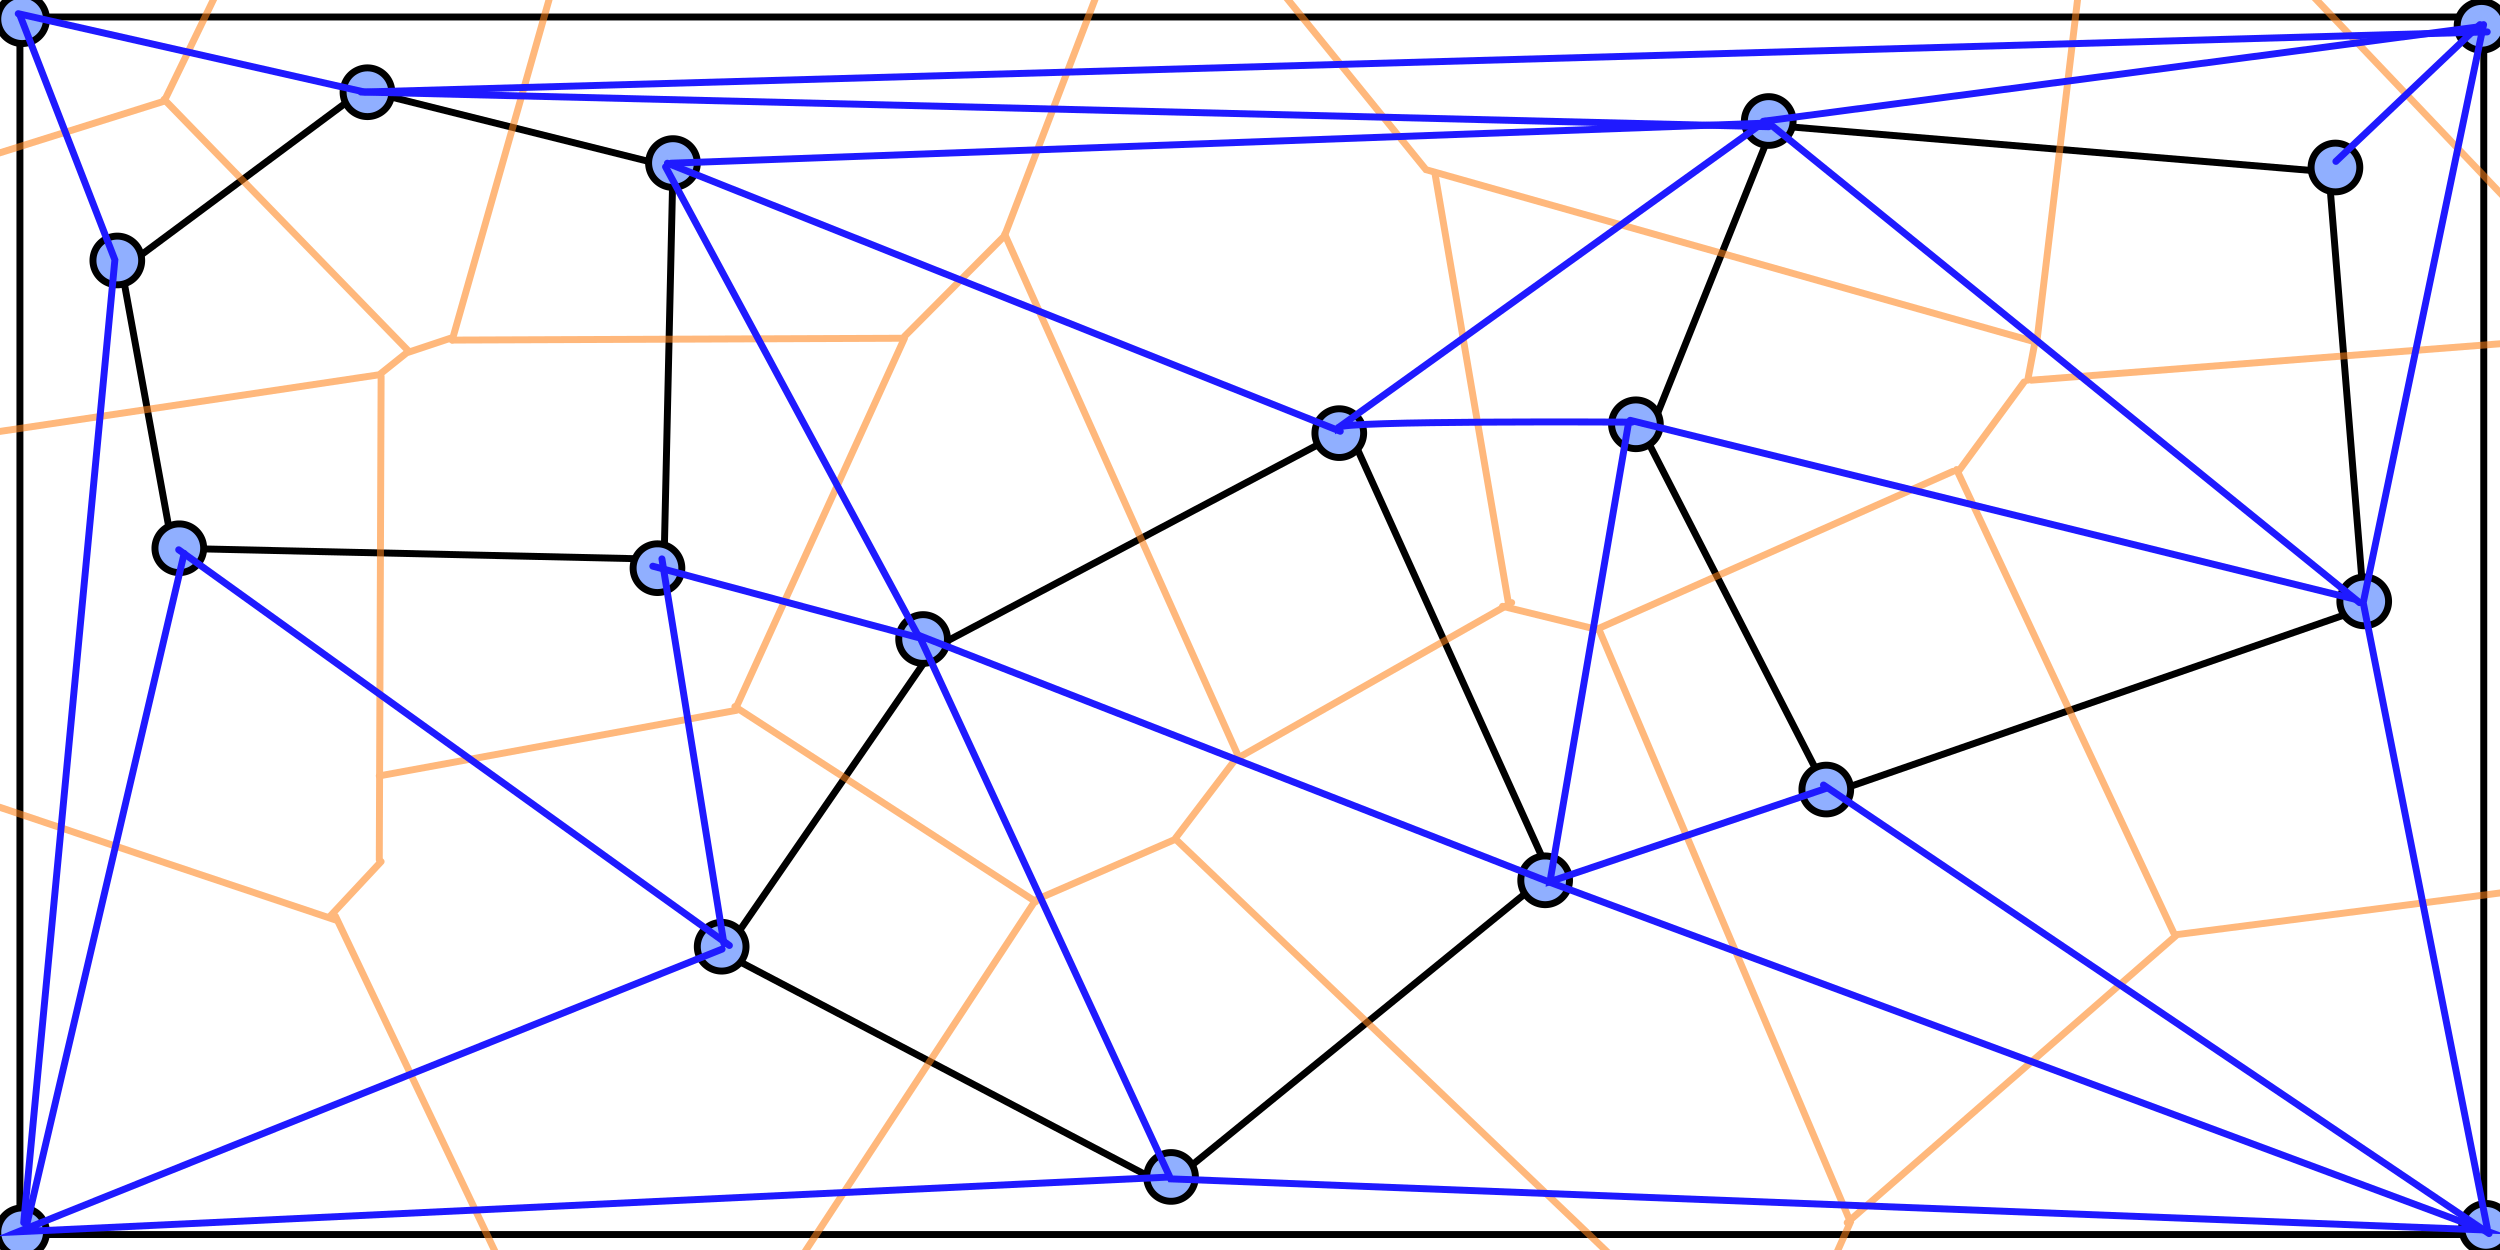 <?xml version="1.0" encoding="UTF-8" standalone="no"?>
<!-- Created with Inkscape (http://www.inkscape.org/) -->

<svg
   xmlns:dc="http://purl.org/dc/elements/1.1/"
   xmlns:cc="http://creativecommons.org/ns#"
   xmlns:rdf="http://www.w3.org/1999/02/22-rdf-syntax-ns#"
   xmlns:svg="http://www.w3.org/2000/svg"
   xmlns="http://www.w3.org/2000/svg"
   xmlns:sodipodi="http://sodipodi.sourceforge.net/DTD/sodipodi-0.dtd"
   xmlns:inkscape="http://www.inkscape.org/namespaces/inkscape"
   width="360"
   height="180"
   id="svg2"
   version="1.1"
   inkscape:version="0.48.1 r9760"
   sodipodi:docname="delauny_collision.svg">
  <defs
     id="defs4" />
  <sodipodi:namedview
     id="base"
     pagecolor="#ffffff"
     bordercolor="#666666"
     borderopacity="1.0"
     inkscape:pageopacity="0.0"
     inkscape:pageshadow="2"
     inkscape:zoom="1"
     inkscape:cx="180"
     inkscape:cy="25"
     inkscape:document-units="px"
     inkscape:current-layer="layer4"
     showgrid="false"
     units="in"
     inkscape:window-width="1920"
     inkscape:window-height="1005"
     inkscape:window-x="1920"
     inkscape:window-y="24"
     inkscape:window-maximized="1" />
  <g
     inkscape:label="workspace"
     inkscape:groupmode="layer"
     id="layer1"
     transform="translate(0,-872.36)">
    <rect
       style="fill:none;stroke:#000000;stroke-width:1;stroke-linecap:round;stroke-miterlimit:10;stroke-opacity:1;stroke-dasharray:none;stroke-dashoffset:0"
       id="rect3004"
       width="354.793"
       height="175.325"
       x="2.869"
       y="874.804" />
    <g
       inkscape:groupmode="layer"
       id="layer2"
       inkscape:label="obstacles"
       sodipodi:insensitive="true">
      <path
         style="fill:none;stroke:#000000;stroke-width:1;stroke-linecap:round;stroke-miterlimit:10;stroke-opacity:1;stroke-dasharray:none;stroke-dashoffset:0"
         d="m 24.864,951.309 -7.332,-40.165 34.746,-25.821 44.628,11.157 -1.275,56.423 z"
         id="path3779"
         inkscape:connector-curvature="0" />
      <path
         style="fill:none;stroke:#000000;stroke-width:1;stroke-linecap:round;stroke-miterlimit:10;stroke-opacity:1;stroke-dasharray:none;stroke-dashoffset:0"
         d="m 237.166,935.689 26.139,51.004 77.143,-26.777 -5.1,-62.798 -80.012,-6.694 z"
         id="path3781"
         inkscape:connector-curvature="0" />
      <path
         style="fill:none;stroke:#000000;stroke-width:1;stroke-linecap:round;stroke-miterlimit:10;stroke-opacity:1;stroke-dasharray:none;stroke-dashoffset:0"
         d="m 134.522,965.654 -30.283,43.991 63.754,33.471 55.148,-44.947 -29.008,-64.073 z"
         id="path3783"
         inkscape:connector-curvature="0" />
    </g>
    <g
       inkscape:groupmode="layer"
       id="layer3"
       inkscape:label="points"
       sodipodi:insensitive="true">
      <path
         sodipodi:type="arc"
         style="fill:#90afff;fill-opacity:1;stroke:#000000;stroke-width:1;stroke-linecap:round;stroke-miterlimit:10;stroke-opacity:1;stroke-dasharray:none;stroke-dashoffset:0"
         id="path3786"
         sodipodi:cx="4.46281"
         sodipodi:cy="2.4439197"
         sodipodi:rx="3.5064936"
         sodipodi:ry="3.5064936"
         d="m 7.969,2.444 a 3.506,3.506 0 1 1 -7.013,0 3.506,3.506 0 1 1 7.013,0 z"
         transform="translate(-1.275,872.679)" />
      <path
         sodipodi:type="arc"
         style="fill:#90afff;fill-opacity:1;stroke:#000000;stroke-width:1;stroke-linecap:round;stroke-miterlimit:10;stroke-opacity:1;stroke-dasharray:none;stroke-dashoffset:0"
         id="path3786-2"
         sodipodi:cx="4.46281"
         sodipodi:cy="2.4439197"
         sodipodi:rx="3.5064936"
         sodipodi:ry="3.5064936"
         d="m 7.969,2.444 a 3.506,3.506 0 1 1 -7.013,0 3.506,3.506 0 1 1 7.013,0 z"
         transform="translate(48.453,883.198)" />
      <path
         sodipodi:type="arc"
         style="fill:#90afff;fill-opacity:1;stroke:#000000;stroke-width:1;stroke-linecap:round;stroke-miterlimit:10;stroke-opacity:1;stroke-dasharray:none;stroke-dashoffset:0"
         id="path3786-8"
         sodipodi:cx="4.46281"
         sodipodi:cy="2.4439197"
         sodipodi:rx="3.5064936"
         sodipodi:ry="3.5064936"
         d="m 7.969,2.444 a 3.506,3.506 0 1 1 -7.013,0 3.506,3.506 0 1 1 7.013,0 z"
         transform="translate(92.444,893.399)" />
      <path
         sodipodi:type="arc"
         style="fill:#90afff;fill-opacity:1;stroke:#000000;stroke-width:1;stroke-linecap:round;stroke-miterlimit:10;stroke-opacity:1;stroke-dasharray:none;stroke-dashoffset:0"
         id="path3786-1"
         sodipodi:cx="4.46281"
         sodipodi:cy="2.4439197"
         sodipodi:rx="3.5064936"
         sodipodi:ry="3.5064936"
         d="m 7.969,2.444 a 3.506,3.506 0 1 1 -7.013,0 3.506,3.506 0 1 1 7.013,0 z"
         transform="translate(90.213,951.734)" />
      <path
         sodipodi:type="arc"
         style="fill:#90afff;fill-opacity:1;stroke:#000000;stroke-width:1;stroke-linecap:round;stroke-miterlimit:10;stroke-opacity:1;stroke-dasharray:none;stroke-dashoffset:0"
         id="path3786-6"
         sodipodi:cx="4.46281"
         sodipodi:cy="2.4439197"
         sodipodi:rx="3.5064936"
         sodipodi:ry="3.5064936"
         d="m 7.969,2.444 a 3.506,3.506 0 1 1 -7.013,0 3.506,3.506 0 1 1 7.013,0 z"
         transform="translate(21.358,948.865)" />
      <path
         sodipodi:type="arc"
         style="fill:#90afff;fill-opacity:1;stroke:#000000;stroke-width:1;stroke-linecap:round;stroke-miterlimit:10;stroke-opacity:1;stroke-dasharray:none;stroke-dashoffset:0"
         id="path3786-7"
         sodipodi:cx="4.46281"
         sodipodi:cy="2.4439197"
         sodipodi:rx="3.5064936"
         sodipodi:ry="3.5064936"
         d="m 7.969,2.444 a 3.506,3.506 0 1 1 -7.013,0 3.506,3.506 0 1 1 7.013,0 z"
         transform="translate(12.432,907.425)" />
      <path
         sodipodi:type="arc"
         style="fill:#90afff;fill-opacity:1;stroke:#000000;stroke-width:1;stroke-linecap:round;stroke-miterlimit:10;stroke-opacity:1;stroke-dasharray:none;stroke-dashoffset:0"
         id="path3786-88"
         sodipodi:cx="4.46281"
         sodipodi:cy="2.4439197"
         sodipodi:rx="3.5064936"
         sodipodi:ry="3.5064936"
         d="m 7.969,2.444 a 3.506,3.506 0 1 1 -7.013,0 3.506,3.506 0 1 1 7.013,0 z"
         transform="translate(99.457,1006.244)" />
      <path
         sodipodi:type="arc"
         style="fill:#90afff;fill-opacity:1;stroke:#000000;stroke-width:1;stroke-linecap:round;stroke-miterlimit:10;stroke-opacity:1;stroke-dasharray:none;stroke-dashoffset:0"
         id="path3786-21"
         sodipodi:cx="4.46281"
         sodipodi:cy="2.4439197"
         sodipodi:rx="3.5064936"
         sodipodi:ry="3.5064936"
         d="m 7.969,2.444 a 3.506,3.506 0 1 1 -7.013,0 3.506,3.506 0 1 1 7.013,0 z"
         transform="translate(128.465,961.935)" />
      <path
         sodipodi:type="arc"
         style="fill:#90afff;fill-opacity:1;stroke:#000000;stroke-width:1;stroke-linecap:round;stroke-miterlimit:10;stroke-opacity:1;stroke-dasharray:none;stroke-dashoffset:0"
         id="path3786-3"
         sodipodi:cx="4.46281"
         sodipodi:cy="2.4439197"
         sodipodi:rx="3.5064936"
         sodipodi:ry="3.5064936"
         d="m 7.969,2.444 a 3.506,3.506 0 1 1 -7.013,0 3.506,3.506 0 1 1 7.013,0 z"
         transform="translate(164.168,1039.396)" />
      <path
         sodipodi:type="arc"
         style="fill:#90afff;fill-opacity:1;stroke:#000000;stroke-width:1;stroke-linecap:round;stroke-miterlimit:10;stroke-opacity:1;stroke-dasharray:none;stroke-dashoffset:0"
         id="path3786-89"
         sodipodi:cx="4.46281"
         sodipodi:cy="2.4439197"
         sodipodi:rx="3.5064936"
         sodipodi:ry="3.5064936"
         d="m 7.969,2.444 a 3.506,3.506 0 1 1 -7.013,0 3.506,3.506 0 1 1 7.013,0 z"
         transform="translate(218.04,996.681)" />
      <path
         sodipodi:type="arc"
         style="fill:#90afff;fill-opacity:1;stroke:#000000;stroke-width:1;stroke-linecap:round;stroke-miterlimit:10;stroke-opacity:1;stroke-dasharray:none;stroke-dashoffset:0"
         id="path3786-35"
         sodipodi:cx="4.46281"
         sodipodi:cy="2.4439197"
         sodipodi:rx="3.5064936"
         sodipodi:ry="3.5064936"
         d="m 7.969,2.444 a 3.506,3.506 0 1 1 -7.013,0 3.506,3.506 0 1 1 7.013,0 z"
         transform="translate(188.394,932.289)" />
      <path
         sodipodi:type="arc"
         style="fill:#90afff;fill-opacity:1;stroke:#000000;stroke-width:1;stroke-linecap:round;stroke-miterlimit:10;stroke-opacity:1;stroke-dasharray:none;stroke-dashoffset:0"
         id="path3786-4"
         sodipodi:cx="4.46281"
         sodipodi:cy="2.4439197"
         sodipodi:rx="3.5064936"
         sodipodi:ry="3.5064936"
         d="m 7.969,2.444 a 3.506,3.506 0 1 1 -7.013,0 3.506,3.506 0 1 1 7.013,0 z"
         transform="translate(231.11,931.014)" />
      <path
         sodipodi:type="arc"
         style="fill:#90afff;fill-opacity:1;stroke:#000000;stroke-width:1;stroke-linecap:round;stroke-miterlimit:10;stroke-opacity:1;stroke-dasharray:none;stroke-dashoffset:0"
         id="path3786-12"
         sodipodi:cx="4.46281"
         sodipodi:cy="2.4439197"
         sodipodi:rx="3.5064936"
         sodipodi:ry="3.5064936"
         d="m 7.969,2.444 a 3.506,3.506 0 1 1 -7.013,0 3.506,3.506 0 1 1 7.013,0 z"
         transform="translate(258.524,983.611)" />
      <path
         sodipodi:type="arc"
         style="fill:#90afff;fill-opacity:1;stroke:#000000;stroke-width:1;stroke-linecap:round;stroke-miterlimit:10;stroke-opacity:1;stroke-dasharray:none;stroke-dashoffset:0"
         id="path3786-27"
         sodipodi:cx="4.46281"
         sodipodi:cy="2.4439197"
         sodipodi:rx="3.5064936"
         sodipodi:ry="3.5064936"
         d="m 7.969,2.444 a 3.506,3.506 0 1 1 -7.013,0 3.506,3.506 0 1 1 7.013,0 z"
         transform="translate(335.986,956.516)" />
      <path
         sodipodi:type="arc"
         style="fill:#90afff;fill-opacity:1;stroke:#000000;stroke-width:1;stroke-linecap:round;stroke-miterlimit:10;stroke-opacity:1;stroke-dasharray:none;stroke-dashoffset:0"
         id="path3786-79"
         sodipodi:cx="4.46281"
         sodipodi:cy="2.4439197"
         sodipodi:rx="3.5064936"
         sodipodi:ry="3.5064936"
         d="m 7.969,2.444 a 3.506,3.506 0 1 1 -7.013,0 3.506,3.506 0 1 1 7.013,0 z"
         transform="translate(331.842,894.036)" />
      <path
         sodipodi:type="arc"
         style="fill:#90afff;fill-opacity:1;stroke:#000000;stroke-width:1;stroke-linecap:round;stroke-miterlimit:10;stroke-opacity:1;stroke-dasharray:none;stroke-dashoffset:0"
         id="path3786-14"
         sodipodi:cx="4.46281"
         sodipodi:cy="2.4439197"
         sodipodi:rx="3.5064936"
         sodipodi:ry="3.5064936"
         d="m 7.969,2.444 a 3.506,3.506 0 1 1 -7.013,0 3.506,3.506 0 1 1 7.013,0 z"
         transform="translate(250.236,887.342)" />
      <path
         sodipodi:type="arc"
         style="fill:#90afff;fill-opacity:1;stroke:#000000;stroke-width:1;stroke-linecap:round;stroke-miterlimit:10;stroke-opacity:1;stroke-dasharray:none;stroke-dashoffset:0"
         id="path3786-0"
         sodipodi:cx="4.46281"
         sodipodi:cy="2.4439197"
         sodipodi:rx="3.5064936"
         sodipodi:ry="3.5064936"
         d="m 7.969,2.444 a 3.506,3.506 0 1 1 -7.013,0 3.506,3.506 0 1 1 7.013,0 z"
         transform="translate(352.881,873.635)" />
      <path
         sodipodi:type="arc"
         style="fill:#90afff;fill-opacity:1;stroke:#000000;stroke-width:1;stroke-linecap:round;stroke-miterlimit:10;stroke-opacity:1;stroke-dasharray:none;stroke-dashoffset:0"
         id="path3786-47"
         sodipodi:cx="4.46281"
         sodipodi:cy="2.4439197"
         sodipodi:rx="3.5064936"
         sodipodi:ry="3.5064936"
         d="m 7.969,2.444 a 3.506,3.506 0 1 1 -7.013,0 3.506,3.506 0 1 1 7.013,0 z"
         transform="translate(353.518,1046.728)" />
      <path
         sodipodi:type="arc"
         style="fill:#90afff;fill-opacity:1;stroke:#000000;stroke-width:1;stroke-linecap:round;stroke-miterlimit:10;stroke-opacity:1;stroke-dasharray:none;stroke-dashoffset:0"
         id="path3786-87"
         sodipodi:cx="4.46281"
         sodipodi:cy="2.4439197"
         sodipodi:rx="3.5064936"
         sodipodi:ry="3.5064936"
         d="m 7.969,2.444 a 3.506,3.506 0 1 1 -7.013,0 3.506,3.506 0 1 1 7.013,0 z"
         transform="translate(-1.275,1047.366)" />
    </g>
    <g
       inkscape:groupmode="layer"
       id="layer4"
       inkscape:label="voronoi"
       sodipodi:insensitive="true"
       style="opacity:0.571">
      <path
         style="fill:none;stroke:#ff831a;stroke-width:1;stroke-linecap:round;stroke-miterlimit:10;stroke-opacity:1;stroke-dasharray:none;stroke-dashoffset:0"
         d="m 144.683,33.742 33.611,75.098"
         id="path3930"
         inkscape:connector-curvature="0"
         transform="translate(0,872.36)"
         sodipodi:nodetypes="cc" />
      <path
         style="fill:none;stroke:#ff831a;stroke-width:1;stroke-linecap:round;stroke-miterlimit:10;stroke-opacity:1;stroke-dasharray:none;stroke-dashoffset:0"
         d="m 217.681,86.783 -38.862,22.057"
         id="path3932"
         inkscape:connector-curvature="0"
         transform="translate(0,872.36)"
         sodipodi:nodetypes="cc" />
      <path
         style="fill:none;stroke:#ff831a;stroke-width:1;stroke-linecap:round;stroke-miterlimit:10;stroke-opacity:1;stroke-dasharray:none;stroke-dashoffset:0"
         d="m 169.365,120.919 85.638,81.888 -3.187,121.876"
         id="path3934"
         inkscape:connector-curvature="0"
         transform="translate(0,872.36)"
         sodipodi:nodetypes="ccc" />
      <path
         style="fill:none;stroke:#ff831a;stroke-width:1;stroke-linecap:round;stroke-miterlimit:10;stroke-opacity:1;stroke-dasharray:none;stroke-dashoffset:0"
         d="m 90.066,219.65 59.081,-90.066 19.956,-8.665 9.19,-12.079"
         id="path3936"
         inkscape:connector-curvature="0"
         transform="translate(0,872.36)"
         sodipodi:nodetypes="cccc" />
      <path
         style="fill:none;stroke:#ff831a;stroke-width:1;stroke-linecap:round;stroke-miterlimit:10;stroke-opacity:1;stroke-dasharray:none;stroke-dashoffset:0"
         d="m 105.821,101.751 43.326,28.096"
         id="path3938"
         inkscape:connector-curvature="0"
         transform="translate(0,872.36)"
         sodipodi:nodetypes="cc" />
      <path
         style="fill:none;stroke:#ff831a;stroke-width:1;stroke-linecap:round;stroke-miterlimit:10;stroke-opacity:1;stroke-dasharray:none;stroke-dashoffset:0"
         d="M 54.88,54.223 54.617,123.807"
         id="path3940"
         inkscape:connector-curvature="0"
         transform="translate(0,872.36)"
         sodipodi:nodetypes="cc" />
      <path
         style="fill:none;stroke:#ff831a;stroke-width:1;stroke-linecap:round;stroke-miterlimit:10;stroke-opacity:1;stroke-dasharray:none;stroke-dashoffset:0"
         d="M 65.12,48.972 129.716,48.709"
         id="path3942"
         inkscape:connector-curvature="0"
         transform="translate(0,872.36)"
         sodipodi:nodetypes="cc" />
      <path
         style="fill:none;stroke:#ff831a;stroke-width:1;stroke-linecap:round;stroke-miterlimit:10;stroke-opacity:1;stroke-dasharray:none;stroke-dashoffset:0"
         d="M 65.12,48.972 147.615,-241.033"
         id="path3944"
         inkscape:connector-curvature="0"
         transform="translate(0,872.36)"
         sodipodi:nodetypes="cc" />
      <path
         style="fill:none;stroke:#ff831a;stroke-width:1;stroke-linecap:round;stroke-miterlimit:10;stroke-opacity:1;stroke-dasharray:none;stroke-dashoffset:0"
         d="m -110.547,78.643 165.164,-24.683 3.939,-3.151 6.302,-2.101"
         id="path3946"
         inkscape:connector-curvature="0"
         transform="translate(0,872.36)"
         sodipodi:nodetypes="cccc" />
      <path
         style="fill:none;stroke:#ff831a;stroke-width:1;stroke-linecap:round;stroke-miterlimit:10;stroke-opacity:1;stroke-dasharray:none;stroke-dashoffset:0"
         d="M 23.632,14.311 58.818,50.547"
         id="path3948"
         inkscape:connector-curvature="0"
         transform="translate(0,872.36)"
         sodipodi:nodetypes="cc" />
      <path
         style="fill:none;stroke:#ff831a;stroke-width:1;stroke-linecap:round;stroke-miterlimit:10;stroke-opacity:1;stroke-dasharray:none;stroke-dashoffset:0"
         d="M -173.567,76.543 23.632,14.573"
         id="path3950"
         inkscape:connector-curvature="0"
         transform="translate(0,872.36)"
         sodipodi:nodetypes="cc" />
      <path
         style="fill:none;stroke:#ff831a;stroke-width:1;stroke-linecap:round;stroke-miterlimit:10;stroke-opacity:1;stroke-dasharray:none;stroke-dashoffset:0"
         d="M 23.895,14.048 148.442,-242.768"
         id="path3952"
         inkscape:connector-curvature="0"
         transform="translate(0,872.36)"
         sodipodi:nodetypes="cc" />
      <path
         style="fill:none;stroke:#ff831a;stroke-width:1;stroke-linecap:round;stroke-miterlimit:10;stroke-opacity:1;stroke-dasharray:none;stroke-dashoffset:0"
         d="m 302.757,-32.429 76.411,80.35"
         id="path3954"
         inkscape:connector-curvature="0"
         transform="translate(0,872.36)"
         sodipodi:nodetypes="cc" />
      <path
         style="fill:none;stroke:#ff831a;stroke-width:1;stroke-linecap:round;stroke-miterlimit:10;stroke-opacity:1;stroke-dasharray:none;stroke-dashoffset:0"
         d="m 292.516,54.748 86.131,-6.692"
         id="path3956"
         inkscape:connector-curvature="0"
         transform="translate(0,872.36)"
         sodipodi:nodetypes="cc" />
      <path
         style="fill:none;stroke:#ff831a;stroke-width:1;stroke-linecap:round;stroke-miterlimit:10;stroke-opacity:1;stroke-dasharray:none;stroke-dashoffset:0"
         d="M 293.304,49.234 303.02,-32.429 201,-441"
         id="path3958"
         inkscape:connector-curvature="0"
         transform="translate(0,872.36)"
         sodipodi:nodetypes="cc" />
      <path
         style="fill:none;stroke:#ff831a;stroke-width:1;stroke-linecap:round;stroke-miterlimit:10;stroke-opacity:1;stroke-dasharray:none;stroke-dashoffset:0"
         d="m 166.214,-23.764 39.124,48.196 87.703,24.801 -1.05,5.514"
         id="path3960"
         inkscape:connector-curvature="0"
         transform="translate(0,872.36)"
         sodipodi:nodetypes="cccc" />
      <path
         style="fill:none;stroke:#ff831a;stroke-width:1;stroke-linecap:round;stroke-miterlimit:10;stroke-opacity:1;stroke-dasharray:none;stroke-dashoffset:0"
         d="M 230.284,90.46 281.225,67.877"
         id="path3962"
         inkscape:connector-curvature="0"
         transform="translate(0,872.36)"
         sodipodi:nodetypes="cc" />
      <path
         style="fill:none;stroke:#ff831a;stroke-width:1;stroke-linecap:round;stroke-miterlimit:10;stroke-opacity:1;stroke-dasharray:none;stroke-dashoffset:0"
         d="m 281.751,67.615 31.247,66.696"
         id="path3964"
         inkscape:connector-curvature="0"
         transform="translate(0,872.36)"
         sodipodi:nodetypes="cc" />
      <path
         style="fill:none;stroke:#ff831a;stroke-width:1;stroke-linecap:round;stroke-miterlimit:10;stroke-opacity:1;stroke-dasharray:none;stroke-dashoffset:0"
         d="M 48.315,132.473 -111.335,78.906 -173.035,76.63 -260.481,76.543"
         id="path3968"
         inkscape:connector-curvature="0"
         transform="translate(0,872.36)"
         sodipodi:nodetypes="cccc" />
      <path
         style="fill:none;stroke:#ff831a;stroke-width:1;stroke-linecap:round;stroke-miterlimit:10;stroke-opacity:1;stroke-dasharray:none;stroke-dashoffset:0"
         d="m 48.315,131.947 41.488,87.177"
         id="path3970"
         inkscape:connector-curvature="0"
         transform="translate(0,872.36)"
         sodipodi:nodetypes="cc" />
      <path
         style="fill:none;stroke:#ff831a;stroke-width:1;stroke-linecap:round;stroke-miterlimit:10;stroke-opacity:1;stroke-dasharray:none;stroke-dashoffset:0"
         d="m 47.527,131.947 7.352,-7.877"
         id="path3972"
         inkscape:connector-curvature="0"
         transform="translate(0,872.36)" />
      <path
         style="fill:none;stroke:#ff831a;stroke-width:1;stroke-linecap:round;stroke-miterlimit:10;stroke-opacity:1;stroke-dasharray:none;stroke-dashoffset:0"
         d="M 105.821,102.276 130.241,48.709"
         id="path3974"
         inkscape:connector-curvature="0"
         transform="translate(0,872.36)"
         sodipodi:nodetypes="cc" />
      <path
         style="fill:none;stroke:#ff831a;stroke-width:1;stroke-linecap:round;stroke-miterlimit:10;stroke-opacity:1;stroke-dasharray:none;stroke-dashoffset:0"
         d="m 54.617,111.729 51.466,-9.453"
         id="path3976"
         inkscape:connector-curvature="0"
         transform="translate(0,872.36)"
         sodipodi:nodetypes="cc" />
      <path
         style="fill:none;stroke:#ff831a;stroke-width:1;stroke-linecap:round;stroke-miterlimit:10;stroke-opacity:1;stroke-dasharray:none;stroke-dashoffset:0"
         d="m 130.241,48.446 14.405,-14.479 22.094,-57.731 -21.593,-214.392"
         id="path3978"
         inkscape:connector-curvature="0"
         transform="translate(0,872.36)"
         sodipodi:nodetypes="cccc" />
      <path
         style="fill:none;stroke:#ff831a;stroke-width:1;stroke-linecap:round;stroke-miterlimit:10;stroke-opacity:1;stroke-dasharray:none;stroke-dashoffset:0"
         d="m 282.013,67.877 9.453,-12.867"
         id="path3980"
         inkscape:connector-curvature="0"
         transform="translate(0,872.36)"
         sodipodi:nodetypes="cc" />
      <path
         style="fill:none;stroke:#ff831a;stroke-width:1;stroke-linecap:round;stroke-miterlimit:10;stroke-opacity:1;stroke-dasharray:none;stroke-dashoffset:0"
         d="m 206.652,25.077 10.503,61.444"
         id="path3982"
         inkscape:connector-curvature="0"
         transform="translate(0,872.36)"
         sodipodi:nodetypes="cc" />
      <path
         style="fill:none;stroke:#ff831a;stroke-width:1;stroke-linecap:round;stroke-miterlimit:10;stroke-opacity:1;stroke-dasharray:none;stroke-dashoffset:0"
         d="m 216.368,87.309 13.917,3.414 36.179,85.252 -11.759,26.345"
         id="path3984"
         inkscape:connector-curvature="0"
         transform="translate(0,872.36)"
         sodipodi:nodetypes="cccc" />
      <path
         style="fill:none;stroke:#ff831a;stroke-width:1;stroke-linecap:round;stroke-miterlimit:10;stroke-opacity:1;stroke-dasharray:none;stroke-dashoffset:0"
         d="m 265.996,176.061 47.527,-41.488 210.066,-27.046"
         id="path3986"
         inkscape:connector-curvature="0"
         transform="translate(0,872.36)"
         sodipodi:nodetypes="ccc" />
      <path
         style="fill:none;stroke:#ff831a;stroke-width:1;stroke-linecap:round;stroke-miterlimit:10;stroke-opacity:1;stroke-dasharray:none;stroke-dashoffset:0"
         d="M 379.168,47.921 523.589,107.002"
         id="path3988"
         inkscape:connector-curvature="0"
         transform="translate(0,872.36)"
         sodipodi:nodetypes="cc" />
      <path
         style="fill:none;stroke:#ff831a;stroke-width:1;stroke-linecap:round;stroke-miterlimit:10;stroke-opacity:1;stroke-dasharray:none;stroke-dashoffset:0"
         d="m 89.278,219.387 14.967,92.691"
         id="path3992"
         inkscape:connector-curvature="0"
         transform="translate(0,872.36)" />
      <path
         style="fill:none;stroke:#ff831a;stroke-width:1;stroke-linecap:round;stroke-miterlimit:10;stroke-opacity:1;stroke-dasharray:none;stroke-dashoffset:0"
         d="m 523.063,105.952 117.637,0"
         id="path3994"
         inkscape:connector-curvature="0"
         transform="translate(0,872.36)" />
    </g>
    <g
       inkscape:groupmode="layer"
       id="layer5"
       inkscape:label="triangulation">
      <path
         style="fill:none;stroke:#1f1aff;stroke-width:1;stroke-linecap:round;stroke-miterlimit:10;stroke-opacity:1;stroke-dasharray:none;stroke-dashoffset:0"
         d="M 254.705,17.724 339.781,86.783"
         id="path3997"
         inkscape:connector-curvature="0"
         transform="translate(0,872.36)" />
      <path
         style="fill:none;stroke:#1f1aff;stroke-width:1;stroke-linecap:round;stroke-miterlimit:10;stroke-opacity:1;stroke-dasharray:none;stroke-dashoffset:0"
         d="M 336.368,23.239 357.112,3.545"
         id="path3999"
         inkscape:connector-curvature="0"
         transform="translate(0,872.36)" />
      <path
         style="fill:none;stroke:#1f1aff;stroke-width:1;stroke-linecap:round;stroke-miterlimit:10;stroke-opacity:1;stroke-dasharray:none;stroke-dashoffset:0"
         d="M 234.748,60.525 338.993,86.258"
         id="path4001"
         inkscape:connector-curvature="0"
         transform="translate(0,872.36)" />
      <path
         style="fill:none;stroke:#1f1aff;stroke-width:1;stroke-linecap:round;stroke-miterlimit:10;stroke-opacity:1;stroke-dasharray:none;stroke-dashoffset:0"
         d="m 234.486,61.05 -11.291,65.908 39.65,-13.392"
         id="path4003"
         inkscape:connector-curvature="0"
         transform="translate(0,872.36)" />
      <path
         style="fill:none;stroke:#1f1aff;stroke-width:1;stroke-linecap:round;stroke-miterlimit:10;stroke-opacity:1;stroke-dasharray:none;stroke-dashoffset:0"
         d="m 235.011,60.788 c 0,0 -42.276,-0.263 -42.276,0.788 l 61.444,-44.114"
         id="path4005"
         inkscape:connector-curvature="0"
         transform="translate(0,872.36)" />
      <path
         style="fill:none;stroke:#1f1aff;stroke-width:1;stroke-linecap:round;stroke-miterlimit:10;stroke-opacity:1;stroke-dasharray:none;stroke-dashoffset:0"
         d="m 222.932,126.958 -90.591,-35.449 36.236,78.249 189.059,7.352 z"
         id="path4007"
         inkscape:connector-curvature="0"
         transform="translate(0,872.36)" />
      <path
         style="fill:none;stroke:#1f1aff;stroke-width:1;stroke-linecap:round;stroke-miterlimit:10;stroke-opacity:1;stroke-dasharray:none;stroke-dashoffset:0"
         d="m 262.582,113.042 95.842,64.595"
         id="path4009"
         inkscape:connector-curvature="0"
         transform="translate(0,872.36)" />
      <path
         style="fill:none;stroke:#1f1aff;stroke-width:1;stroke-linecap:round;stroke-miterlimit:10;stroke-opacity:1;stroke-dasharray:none;stroke-dashoffset:0"
         d="M 358.162,176.849 340.306,86.783 357.637,3.545"
         id="path4011"
         inkscape:connector-curvature="0"
         transform="translate(0,872.36)" />
      <path
         style="fill:none;stroke:#1f1aff;stroke-width:1;stroke-linecap:round;stroke-miterlimit:10;stroke-opacity:1;stroke-dasharray:none;stroke-dashoffset:0"
         d="M 253.917,17.462 357.374,3.807"
         id="path4013"
         inkscape:connector-curvature="0"
         transform="translate(0,872.36)" />
      <path
         style="fill:none;stroke:#1f1aff;stroke-width:1;stroke-linecap:round;stroke-miterlimit:10;stroke-opacity:1;stroke-dasharray:none;stroke-dashoffset:0"
         d="M 96.63,23.501 254.442,17.724"
         id="path4015"
         inkscape:connector-curvature="0"
         transform="translate(0,872.36)" />
      <path
         style="fill:none;stroke:#1f1aff;stroke-width:1;stroke-linecap:round;stroke-miterlimit:10;stroke-opacity:1;stroke-dasharray:none;stroke-dashoffset:0"
         d="M 2.626,1.969 52.516,13.26 254.705,18.249"
         id="path4017"
         inkscape:connector-curvature="0"
         transform="translate(0,872.36)" />
      <path
         style="fill:none;stroke:#1f1aff;stroke-width:1;stroke-linecap:round;stroke-miterlimit:10;stroke-opacity:1;stroke-dasharray:none;stroke-dashoffset:0"
         d="M 51.991,13.26 358.162,4.595"
         id="path4019"
         inkscape:connector-curvature="0"
         transform="translate(0,872.36)" />
      <path
         style="fill:none;stroke:#1f1aff;stroke-width:1;stroke-linecap:round;stroke-miterlimit:10;stroke-opacity:1;stroke-dasharray:none;stroke-dashoffset:0"
         d="M 96.105,23.501 192.998,62.101"
         id="path4021"
         inkscape:connector-curvature="0"
         transform="translate(0,872.36)" />
      <path
         style="fill:none;stroke:#1f1aff;stroke-width:1;stroke-linecap:round;stroke-miterlimit:10;stroke-opacity:1;stroke-dasharray:none;stroke-dashoffset:0"
         d="m 94.004,81.532 38.074,10.241"
         id="path4023"
         inkscape:connector-curvature="0"
         transform="translate(0,872.36)" />
      <path
         style="fill:none;stroke:#1f1aff;stroke-width:1;stroke-linecap:round;stroke-miterlimit:10;stroke-opacity:1;stroke-dasharray:none;stroke-dashoffset:0"
         d="M 95.842,24.026 132.341,91.772"
         id="path4025"
         inkscape:connector-curvature="0"
         transform="translate(0,872.36)" />
      <path
         style="fill:none;stroke:#1f1aff;stroke-width:1;stroke-linecap:round;stroke-miterlimit:10;stroke-opacity:1;stroke-dasharray:none;stroke-dashoffset:0"
         d="m 95.317,80.481 8.928,55.405"
         id="path4027"
         inkscape:connector-curvature="0"
         transform="translate(0,872.36)" />
      <path
         style="fill:none;stroke:#1f1aff;stroke-width:1;stroke-linecap:round;stroke-miterlimit:10;stroke-opacity:1;stroke-dasharray:none;stroke-dashoffset:0"
         d="M 103.982,136.674 2.626,177.374 168.315,169.497"
         id="path4029"
         inkscape:connector-curvature="0"
         transform="translate(0,872.36)" />
      <path
         style="fill:none;stroke:#1f1aff;stroke-width:1;stroke-linecap:round;stroke-miterlimit:10;stroke-opacity:1;stroke-dasharray:none;stroke-dashoffset:0"
         d="M 25.733,79.168 105.033,136.149"
         id="path4031"
         inkscape:connector-curvature="0"
         transform="translate(0,872.36)" />
      <path
         style="fill:none;stroke:#1f1aff;stroke-width:1;stroke-linecap:round;stroke-miterlimit:10;stroke-opacity:1;stroke-dasharray:none;stroke-dashoffset:0"
         d="M 3.676,177.112 26.521,79.694"
         id="path4033"
         inkscape:connector-curvature="0"
         transform="translate(0,872.36)" />
      <path
         style="fill:none;stroke:#1f1aff;stroke-width:1;stroke-linecap:round;stroke-miterlimit:10;stroke-opacity:1;stroke-dasharray:none;stroke-dashoffset:0"
         d="M 3.414,176.061 16.543,37.418 2.888,2.232"
         id="path4035"
         inkscape:connector-curvature="0"
         transform="translate(0,872.36)" />
    </g>
  </g>
</svg>

